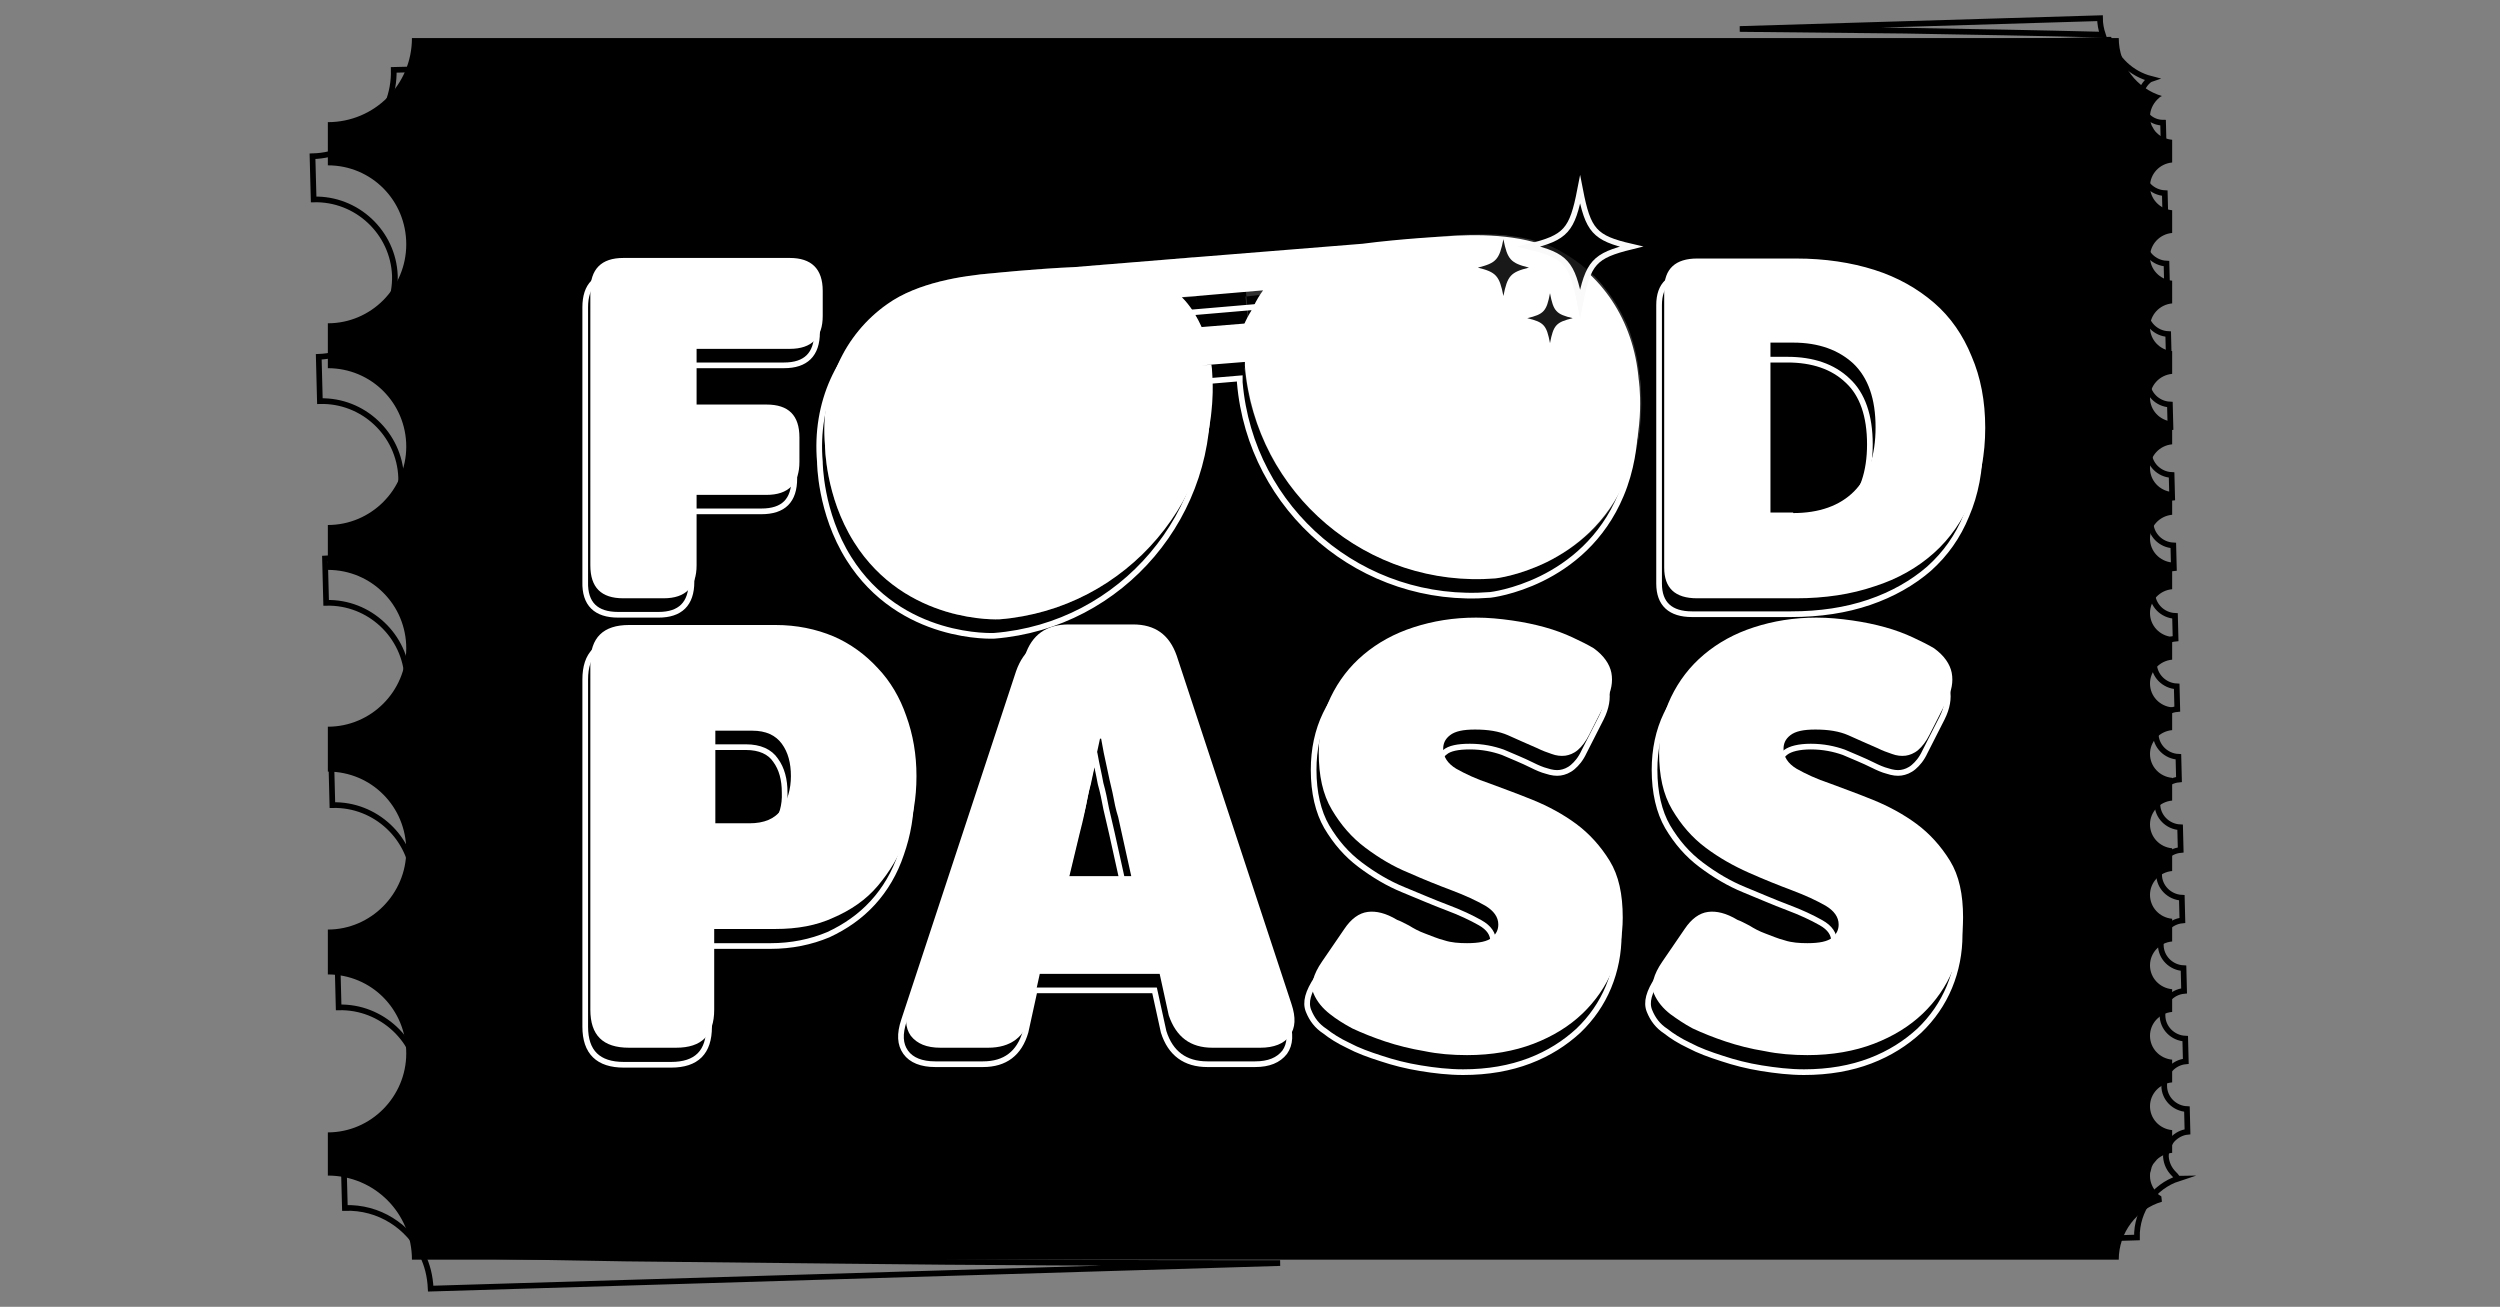 <?xml version="1.0" encoding="utf-8"?>
<!-- Generator: Adobe Illustrator 27.0.0, SVG Export Plug-In . SVG Version: 6.00 Build 0)  -->
<svg version="1.1" id="Layer_1" xmlns="http://www.w3.org/2000/svg" xmlns:xlink="http://www.w3.org/1999/xlink" x="0px" y="0px"
	 viewBox="0 0 440 230" style="enable-background:new 0 0 440 230;" xml:space="preserve">
<rect x="0" y="0" width="440" height="230" fill="#808080" stroke="none"/>
<style type="text/css">
	.st0{fill:none;stroke:#000000;stroke-miterlimit:10;}
	.st1{fill:none;stroke:#FFFFFF;stroke-miterlimit:10;}
	.st2{fill:#FFFFFF;}
	.st3{opacity:0.1;}
	.st4{clip-path:url(#SVGID_00000023261371653665511150000005033733090436675746_);}
	.st5{clip-path:url(#SVGID_00000061441191481516942740000016325556171006368157_);}
	.st6{stroke:#F9F9F9;stroke-miterlimit:10;}
	.st7{clip-path:url(#SVGID_00000123399160203488358820000002782639999454078337_);}
	.st8{clip-path:url(#SVGID_00000100357836049772478060000006727531293373940896_);}
</style>
<g>
	<path class="st0" d="M222.7,222.3c-25,0-50.1-0.1-75.1-0.4l-37.6-0.4c-11.9-0.2-23.8-0.4-35.7-0.7c0.9,1.8,1.4,3.8,1.5,6l149.5-4.5
		C224.5,222.3,223.6,222.3,222.7,222.3z"/>
	<g>
		<path class="st0" d="M335.3,5.4c11.6,0.2,23.2,0.4,34.8,0.7c-0.3-0.9-0.5-1.9-0.5-2.9l-63.4,1.9L335.3,5.4z"/>
		<path class="st0" d="M382.6,206.6c-0.8-0.8-1.3-1.8-1.4-3c0-0.3,0-0.6,0.1-0.8c0-0.3,0.1-0.5,0.2-0.8c0.1-0.3,0.2-0.5,0.4-0.8
			c0.1-0.2,0.3-0.5,0.5-0.7c0.7-0.7,1.6-1.2,2.6-1.3l-0.1-4c-2.2-0.1-4-1.9-4-4.1c-0.1-2.2,1.6-4.1,3.8-4.3l-0.1-4
			c-2.2-0.1-4-1.9-4-4.1c-0.1-2.2,1.6-4.1,3.8-4.3l-0.1-4c-2.2-0.1-4-1.9-4-4.1c-0.1-2.2,1.6-4.1,3.8-4.3l-0.1-4
			c-2.2-0.1-4-1.9-4-4.1c-0.1-2.2,1.6-4.1,3.8-4.3l-0.1-4c-2.2-0.1-4-1.9-4-4.1c-0.1-2.2,1.6-4.1,3.8-4.3l-0.1-4
			c-2.2-0.1-4-1.9-4-4.1c-0.1-2.2,1.6-4.1,3.8-4.3l-0.1-4c-2.2-0.1-4-1.9-4-4.1s1.6-4.1,3.8-4.3l-0.1-4c-2.2-0.1-4-1.9-4-4.1
			c-0.1-2.2,1.6-4.1,3.8-4.3l-0.1-4c-2.2-0.1-4-1.9-4-4.1c-0.1-2.2,1.6-4.1,3.8-4.3l-0.1-4c-2.2-0.1-4-1.9-4-4.1
			c-0.1-2.2,1.6-4.1,3.8-4.3l-0.1-4c-2.2-0.1-4-1.9-4-4.1c-0.1-2.2,1.6-4.1,3.8-4.3l-0.1-4c-2.2-0.1-4-1.9-4-4.1
			c-0.1-2.2,1.6-4.1,3.8-4.3l-0.1-4c-2.2-0.1-4-1.9-4-4.1c-0.1-2.2,1.6-4.1,3.8-4.3l-0.1-4c-2.2-0.1-4-1.9-4-4.1s1.6-4.1,3.8-4.3
			l-0.1-4c-1,0-2-0.4-2.7-1.1c-0.2-0.2-0.4-0.4-0.6-0.6c-0.2-0.2-0.3-0.5-0.4-0.7c-0.1-0.3-0.2-0.5-0.3-0.8
			c-0.1-0.3-0.1-0.5-0.1-0.8c0-1.1,0.4-2.2,1.2-3.1c0.2-0.2,0.5-0.5,0.8-0.6c-3.5-0.9-6.2-3.5-7.4-6.9c-11.6,0.3-23.2,0.4-34.8,0.7
			l-37.5,0.4c-25,0.3-50.1,0.3-75.1,0.3c-0.2,0-0.4,0-0.7,0L69.3,12.3c0.2,8.2-6.2,15-14.3,15.2l0.2,7.6c7.6-0.2,14,5.8,14.3,13.4
			c0.2,7.6-5.8,14-13.4,14.3l0.2,7.8c7.6-0.2,14,5.8,14.3,13.4c0.2,7.6-5.8,14-13.4,14.3l0.2,7.8c7.6-0.2,14,5.8,14.3,13.4
			c0.2,7.6-5.8,14-13.4,14.3l0.2,7.9c7.6-0.2,14,5.8,14.3,13.4c0.2,7.6-5.8,14-13.4,14.3l0.2,7.9c7.6-0.2,14,5.8,14.3,13.4
			c0.2,7.6-5.8,14-13.4,14.3l0.2,7.6c6-0.2,11.2,3.2,13.7,8.3c11.9-0.3,23.8-0.4,35.7-0.7l37.5-0.4c25-0.3,50.1-0.3,75.1-0.4
			c25,0,50.1,0.1,75.1,0.4l10.9,0.1l67.4-2.1c-0.1-4.8,3-9,7.3-10.4c-0.1,0-0.1-0.1-0.2-0.1C383,207,382.8,206.8,382.6,206.6z"/>
	</g>
	<path d="M380.3,210.5c-0.2-0.1-0.5-0.3-0.6-0.5c-0.8-0.8-1.3-1.9-1.3-3c0-0.3,0-0.6,0.1-0.8c0.1-0.3,0.1-0.5,0.2-0.8
		c0.1-0.2,0.2-0.5,0.4-0.7c0.2-0.2,0.3-0.4,0.5-0.6c0.7-0.7,1.7-1.1,2.7-1.2v-4c-2.2-0.2-3.9-2-3.9-4.2c0-2.2,1.7-4,3.9-4.2v-4
		c-2.2-0.2-3.9-2-3.9-4.2c0-2.2,1.7-4,3.9-4.2v-4c-2.2-0.2-3.9-2-3.9-4.2s1.7-4,3.9-4.2v-4c-2.2-0.2-3.9-2-3.9-4.2s1.7-4,3.9-4.2v-4
		c-2.2-0.2-3.9-2-3.9-4.2c0-2.2,1.7-4,3.9-4.2v-4c-2.2-0.2-3.9-2-3.9-4.2c0-2.2,1.7-4,3.9-4.2v-4c-2.2-0.2-3.9-2-3.9-4.2
		c0-2.2,1.7-4,3.9-4.2v-4c-2.2-0.2-3.9-2-3.9-4.2c0-2.2,1.7-4,3.9-4.2V99c-2.2-0.2-3.9-2-3.9-4.2c0-2.2,1.7-4,3.9-4.2v-4
		c-2.2-0.2-3.9-2-3.9-4.2c0-2.2,1.7-4,3.9-4.2v-4c-2.2-0.2-3.9-2-3.9-4.2s1.7-4,3.9-4.2v-4c-2.2-0.2-3.9-2-3.9-4.2
		c0-2.2,1.7-4,3.9-4.2v-4c-2.2-0.2-3.9-2-3.9-4.2c0-2.2,1.7-4,3.9-4.2v-4c-2.2-0.2-3.9-2-3.9-4.2s1.7-4,3.9-4.2v-4
		c-1-0.1-2-0.5-2.7-1.2c-0.2-0.2-0.4-0.4-0.5-0.6c-0.1-0.2-0.3-0.5-0.4-0.7c-0.1-0.3-0.2-0.5-0.2-0.8c-0.1-0.3-0.1-0.5-0.1-0.8
		c0-1.1,0.5-2.2,1.3-3c0.2-0.2,0.5-0.5,0.8-0.6c-4.4-1.3-7.6-5.4-7.6-10.2H72.5c0,8.2-6.6,14.8-14.8,14.8v7.6
		c7.7,0,13.8,6.2,13.8,13.9s-6.2,13.9-13.8,13.9v7.9c7.7,0,13.8,6.2,13.8,13.8s-6.2,13.8-13.8,13.8v7.9c7.7,0,13.8,6.2,13.8,13.8
		s-6.2,13.8-13.8,13.8v7.9c7.7,0,13.8,6.2,13.8,13.9c0,7.6-6.2,13.9-13.8,13.9v7.9c7.7,0,13.8,6.2,13.8,13.9
		c0,7.6-6.2,13.9-13.8,13.9v7.6c8.2,0,14.8,6.6,14.8,14.8h300.4c0-4.8,3.2-8.9,7.6-10.2C380.4,210.5,380.4,210.5,380.3,210.5z"/>
	<g>
		<path class="st1" d="M108.8,108.2h7.1c3.8,0,5.8-1.9,5.8-5.8V90h12.3c3.9,0,5.8-1.9,5.8-5.8v-4.3c0-3.9-1.9-5.8-5.8-5.8h-12.3
			v-9.8H138c3.8,0,5.8-1.9,5.8-5.8v-4.4c0-3.8-1.9-5.8-5.8-5.8h-29.2c-3.9,0-5.8,1.9-5.8,5.8v48.3
			C102.9,106.3,104.9,108.2,108.8,108.2z"/>
		<path class="st1" d="M346.1,65.5c-1.6-3.7-3.8-6.8-6.6-9.4c-2.9-2.5-6.3-4.5-10.5-5.8c-4.1-1.3-8.7-2-13.8-2h-17.4
			c-3.9,0-5.8,1.8-5.8,5.4v49c0,3.6,2,5.4,5.8,5.4h17.4c5.1,0,9.7-0.7,13.8-2.1c4.1-1.4,7.6-3.4,10.5-5.9c2.9-2.6,5.1-5.7,6.6-9.4
			c1.6-3.7,2.4-7.9,2.4-12.6C348.4,73.4,347.6,69.2,346.1,65.5z M325.3,89.4c-2.5,2.5-6.1,3.8-10.7,3.8h-4V63.3h4
			c4.4,0,8,1.2,10.6,3.7c2.6,2.4,3.9,6.2,3.9,11.2C329.1,83.1,327.8,86.9,325.3,89.4z"/>
		<path class="st1" d="M160.4,139.5c0-3.8-0.6-7.4-1.8-10.6c-1.2-3.3-2.9-6.1-5-8.4s-4.8-4.2-7.8-5.6c-3-1.3-6.4-2-10.2-2h-25.8
			c-4.6,0-6.8,2.2-6.8,6.7v61.1c0,4.5,2.3,6.7,6.8,6.7h8.3c4.5,0,6.7-2.2,6.7-6.7v-14.2h10.8c3.7,0,7.1-0.7,10.2-2
			c3-1.4,5.6-3.2,7.8-5.6c2.2-2.4,3.9-5.3,5-8.6C159.8,146.9,160.4,143.4,160.4,139.5z M136.5,145.4c-1.1,1.6-3,2.4-5.6,2.4h-6.1
			v-16.3h6.5c2.4,0,4.2,0.8,5.2,2.3c1.1,1.5,1.6,3.4,1.6,5.7C138.2,141.8,137.6,143.7,136.5,145.4z"/>
		<path class="st1" d="M206,118.3c-1.2-3.7-3.8-5.5-7.7-5.5H187c-3.9,0-6.4,1.8-7.7,5.5l-20.2,61.3c-0.8,2.4-0.7,4.2,0.3,5.6
			c1,1.4,2.8,2.1,5.2,2.1h8.4c3.9,0,6.4-1.9,7.5-5.7l1.6-7.3h21.1l1.6,7.3c1.2,3.8,3.8,5.7,7.7,5.7h8.4c2.4,0,4.1-0.7,5.2-2.1
			c1-1.4,1.1-3.3,0.3-5.6L206,118.3z M187,157.1l2.5-10.4c0.3-1.2,0.7-2.7,1-4.3c0.3-1.6,0.6-3.1,1-4.5c0.4-1.7,0.7-3.3,1-5h0.2
			c0.3,1.7,0.7,3.3,1,5c0.4,1.4,0.7,2.9,1,4.5c0.4,1.6,0.7,3.1,1,4.3l2.3,10.4H187z"/>
		<path class="st1" d="M276.5,148c-2.4-1.7-4.9-3.1-7.6-4.2c-2.7-1.1-5.3-2-7.6-2.9s-4.3-1.8-5.9-2.6c-1.6-0.9-2.3-2.1-2.3-3.5
			c0-1,0.4-1.8,1.2-2.4c0.8-0.7,2.3-1,4.4-1c2.2,0,4.1,0.4,5.8,1c1.6,0.7,3.4,1.4,5.2,2.3c0.8,0.4,1.7,0.8,2.5,1
			c0.9,0.3,1.7,0.4,2.4,0.3s1.5-0.4,2.2-1c0.7-0.6,1.4-1.4,2-2.7l3-5.9c0.9-1.8,1.2-3.5,0.9-5s-1.3-3-3.1-4.3
			c-1-0.6-2.2-1.3-3.7-1.9c-1.5-0.7-3.1-1.2-4.9-1.8c-1.8-0.5-3.7-0.9-5.8-1.2c-2.1-0.3-4.2-0.5-6.3-0.5c-3.9,0-7.6,0.6-11,1.7
			c-3.4,1.1-6.3,2.8-8.8,4.8c-2.5,2.1-4.4,4.6-5.8,7.5s-2.1,6.2-2.1,9.8c0,4,0.8,7.4,2.3,10c1.6,2.7,3.5,4.9,5.9,6.7
			s4.9,3.3,7.6,4.4c2.7,1.1,5.2,2.2,7.6,3.1s4.3,1.8,5.9,2.7s2.3,2,2.3,3.3c0,0.9-0.4,1.7-1.1,2.3c-0.8,0.7-2.2,1-4.4,1
			c-1.4,0-2.8-0.2-4-0.5c-1.2-0.3-2.4-0.8-3.4-1.2c-1-0.5-1.9-1-2.8-1.4s-1.5-0.8-2.1-1c-2-1.1-3.8-1.6-5.2-1.4
			c-1.5,0.2-2.9,1.2-4.1,3l-3.9,5.7c-1.6,2.4-2.1,4.2-1.5,5.7s1.5,2.7,2.9,3.6c1,0.8,2.4,1.7,4.1,2.5c1.7,0.9,3.6,1.6,5.8,2.3
			c2.1,0.7,4.4,1.3,6.9,1.7c2.4,0.4,5,0.7,7.5,0.7c4.4,0,8.3-0.7,11.7-2s6.2-3.1,8.6-5.3c2.3-2.2,4.1-4.8,5.3-7.7
			c1.2-2.9,1.8-6,1.8-9.2c0-4-0.8-7.3-2.3-10C280.8,151.9,278.9,149.7,276.5,148z"/>
		<path class="st1" d="M336.5,148c-2.4-1.7-4.9-3.1-7.6-4.2c-2.7-1.1-5.3-2-7.6-2.9s-4.3-1.8-5.9-2.6c-1.6-0.9-2.3-2.1-2.3-3.5
			c0-1,0.4-1.8,1.2-2.4s2.3-1,4.4-1c2.2,0,4.1,0.4,5.8,1c1.6,0.7,3.4,1.4,5.2,2.3c0.8,0.4,1.7,0.8,2.5,1c0.9,0.3,1.7,0.4,2.4,0.3
			s1.5-0.4,2.2-1c0.7-0.6,1.4-1.4,2-2.7l3-5.9c0.9-1.8,1.2-3.5,0.9-5s-1.3-3-3.1-4.3c-1-0.6-2.2-1.3-3.7-1.9
			c-1.5-0.7-3.1-1.2-4.9-1.8c-1.8-0.5-3.7-0.9-5.8-1.2c-2.1-0.3-4.2-0.5-6.3-0.5c-3.9,0-7.6,0.6-11,1.7c-3.4,1.1-6.3,2.8-8.8,4.8
			c-2.5,2.1-4.4,4.6-5.8,7.5c-1.4,2.9-2.1,6.2-2.1,9.8c0,4,0.8,7.4,2.3,10c1.6,2.7,3.5,4.9,5.9,6.7c2.4,1.8,4.9,3.3,7.6,4.4
			s5.2,2.2,7.6,3.1s4.3,1.8,5.9,2.7s2.3,2,2.3,3.3c0,0.9-0.4,1.7-1.1,2.3c-0.8,0.7-2.2,1-4.4,1c-1.5,0-2.8-0.2-4-0.5
			c-1.2-0.3-2.4-0.8-3.4-1.2c-1-0.5-2-1-2.8-1.4s-1.5-0.8-2.1-1c-2-1.1-3.8-1.6-5.2-1.4c-1.5,0.2-2.9,1.2-4.1,3l-3.9,5.7
			c-1.6,2.4-2.1,4.2-1.5,5.7s1.5,2.7,2.9,3.6c1,0.8,2.4,1.7,4.1,2.5c1.7,0.9,3.6,1.6,5.8,2.3c2.1,0.7,4.4,1.3,6.9,1.7
			c2.5,0.4,5,0.7,7.5,0.7c4.4,0,8.3-0.7,11.7-2s6.2-3.1,8.6-5.3c2.3-2.2,4.1-4.8,5.3-7.7c1.2-2.9,1.8-6,1.8-9.2c0-4-0.8-7.3-2.3-10
			C340.8,151.9,338.8,149.7,336.5,148z"/>
		<path class="st1" d="M270,45.8c-5.5-1.8-12.2-1.7-16.6-1.3c0,0-7.7,0.4-14.6,1.3v0L209,48.2l-20.7,1.7v0
			c-6.9,0.3-14.6,1.1-14.6,1.1c-5,0.4-13.1,1.6-18.4,5.4c-7.6,5.3-11.9,14.5-11,24.9c0,0,0,8.9,5.1,17c9.1,14.5,25.6,13.6,25.6,13.6
			c22.5-1.8,39.2-21.6,37.4-44.1c0-0.2-0.1-0.5-0.1-0.7l5.9-0.5c0,0.2,0,0.5,0,0.7c1.9,22.5,21.6,39.2,44.1,37.4
			c0,0,16.4-1.8,23-17.6c3.7-8.8,2.2-17.6,2.2-17.6c-0.6-7.6-3.9-14.1-8.8-18.6 M218.6,59.8l-8.1,0.7c-0.9-2-2-3.8-3.5-5.3l2.6-0.2
			l0,0l11.7-1C220,55.8,219.1,57.7,218.6,59.8z"/>
	</g>
	<g>
		<path class="st2" d="M103.9,51.2c0-3.8,1.9-5.8,5.8-5.8H139c3.8,0,5.8,1.9,5.8,5.8v4.4c0,3.8-1.9,5.8-5.8,5.8h-16.4v9.8h12.3
			c3.9,0,5.8,1.9,5.8,5.8v4.3c0,3.8-1.9,5.8-5.8,5.8h-12.3v12.4c0,3.8-1.9,5.8-5.8,5.8h-7.1c-3.9,0-5.8-1.9-5.8-5.8L103.9,51.2
			L103.9,51.2z"/>
		<path class="st2" d="M292.9,50.9c0-3.6,2-5.4,5.8-5.4h17.4c5.1,0,9.7,0.7,13.8,2c4.1,1.3,7.6,3.3,10.5,5.8
			c2.9,2.5,5.1,5.7,6.6,9.4c1.6,3.7,2.4,7.9,2.4,12.6c0,4.7-0.8,8.8-2.4,12.6c-1.6,3.7-3.8,6.9-6.6,9.4c-2.9,2.6-6.4,4.6-10.5,5.9
			c-4.1,1.4-8.7,2.1-13.8,2.1h-17.4c-3.9,0-5.8-1.8-5.8-5.4V50.9z M315.6,90.3c4.6,0,8.2-1.3,10.7-3.8c2.5-2.5,3.8-6.3,3.8-11.3
			c0-5-1.3-8.7-3.9-11.2c-2.6-2.4-6.1-3.7-10.6-3.7h-4v29.9H315.6z"/>
		<g>
			<path class="st2" d="M103.9,116.7c0-4.5,2.3-6.7,6.8-6.7h25.8c3.7,0,7.1,0.7,10.2,2c3,1.3,5.6,3.2,7.8,5.6c2.2,2.3,3.9,5.2,5,8.4
				c1.2,3.3,1.8,6.8,1.8,10.6c0,3.9-0.6,7.4-1.8,10.7c-1.2,3.3-2.9,6.1-5,8.6s-4.8,4.3-7.8,5.6c-3,1.4-6.4,2-10.2,2h-10.8v14.2
				c0,4.5-2.2,6.7-6.7,6.7h-8.3c-4.6,0-6.8-2.2-6.8-6.7L103.9,116.7L103.9,116.7z M131.9,144.9c2.6,0,4.5-0.8,5.6-2.4
				c1.1-1.6,1.7-3.6,1.7-5.9s-0.5-4.2-1.6-5.7s-2.8-2.3-5.2-2.3h-6.5v16.3H131.9z"/>
			<path class="st2" d="M180.4,115.4c1.2-3.7,3.8-5.5,7.7-5.5h11.3c3.9,0,6.4,1.8,7.7,5.5l20.2,61.3c0.8,2.4,0.7,4.2-0.3,5.6
				c-1,1.4-2.8,2.1-5.2,2.1h-8.4c-3.9,0-6.4-1.9-7.7-5.7l-1.6-7.3H183l-1.6,7.3c-1,3.8-3.5,5.7-7.5,5.7h-8.4c-2.4,0-4.1-0.7-5.2-2.1
				c-1-1.4-1.1-3.3-0.3-5.6L180.4,115.4z M199.1,154.2l-2.3-10.4c-0.4-1.2-0.7-2.7-1-4.3c-0.4-1.6-0.7-3.1-1-4.5
				c-0.4-1.7-0.7-3.3-1-5h-0.2c-0.4,1.7-0.7,3.3-1,5c-0.4,1.4-0.7,2.9-1,4.5c-0.3,1.6-0.6,3.1-1,4.3l-2.5,10.4H199.1z"/>
			<path class="st2" d="M234.1,178.5c-1.3-1-2.3-2.2-2.9-3.6c-0.6-1.4-0.1-3.4,1.5-5.7l3.9-5.7c1.2-1.8,2.6-2.8,4.1-3
				c1.5-0.2,3.2,0.2,5.2,1.4c0.6,0.2,1.3,0.6,2.1,1c0.8,0.5,1.7,1,2.8,1.4s2.2,0.9,3.4,1.2c1.2,0.4,2.6,0.5,4,0.5
				c2.1,0,3.6-0.3,4.4-1c0.8-0.7,1.1-1.4,1.1-2.3c0-1.3-0.8-2.4-2.3-3.3c-1.6-0.9-3.5-1.8-5.9-2.7c-2.4-0.9-4.9-1.9-7.6-3.1
				c-2.7-1.1-5.2-2.6-7.6-4.4s-4.3-4-5.9-6.7s-2.3-6-2.3-10c0-3.6,0.7-6.9,2.1-9.8s3.3-5.4,5.8-7.5c2.5-2.1,5.4-3.7,8.8-4.8
				s7-1.7,11-1.7c2.1,0,4.2,0.2,6.3,0.5c2.1,0.3,4,0.7,5.8,1.2c1.8,0.5,3.4,1.1,4.9,1.8c1.5,0.7,2.7,1.3,3.7,1.9
				c1.8,1.3,2.8,2.8,3.1,4.3c0.3,1.6,0,3.2-0.9,5l-3,5.9c-0.6,1.2-1.3,2.1-2,2.7c-0.7,0.6-1.5,0.9-2.2,1c-0.8,0.1-1.6,0-2.4-0.3
				c-0.9-0.3-1.7-0.6-2.5-1c-1.9-0.8-3.6-1.6-5.2-2.3s-3.5-1-5.8-1c-2.1,0-3.5,0.3-4.4,1s-1.2,1.5-1.2,2.4c0,1.4,0.8,2.6,2.3,3.5
				c1.6,0.9,3.5,1.8,5.9,2.6c2.4,0.9,4.9,1.8,7.6,2.9c2.7,1.1,5.3,2.5,7.6,4.2s4.3,3.9,5.9,6.5c1.6,2.6,2.3,5.9,2.3,10
				c0,3.2-0.6,6.3-1.8,9.2c-1.2,2.9-3,5.5-5.3,7.7c-2.3,2.2-5.2,4-8.6,5.3c-3.4,1.3-7.3,2-11.7,2c-2.6,0-5.1-0.2-7.5-0.7
				c-2.4-0.4-4.8-1-6.9-1.7c-2.1-0.7-4.1-1.5-5.8-2.3C236.5,180.2,235.1,179.3,234.1,178.5z"/>
			<path class="st2" d="M294,178.5c-1.3-1-2.3-2.2-2.9-3.6c-0.6-1.4-0.1-3.4,1.5-5.7l3.9-5.7c1.2-1.8,2.6-2.8,4.1-3
				c1.5-0.2,3.2,0.2,5.2,1.4c0.6,0.2,1.3,0.6,2.1,1c0.8,0.5,1.7,1,2.8,1.4s2.2,0.9,3.4,1.2c1.2,0.4,2.6,0.5,4,0.5
				c2.1,0,3.6-0.3,4.4-1c0.8-0.7,1.1-1.4,1.1-2.3c0-1.3-0.8-2.4-2.3-3.3c-1.6-0.9-3.5-1.8-5.9-2.7c-2.4-0.9-4.9-1.9-7.6-3.1
				s-5.2-2.6-7.6-4.4s-4.3-4-5.9-6.7s-2.3-6-2.3-10c0-3.6,0.7-6.9,2.1-9.8s3.3-5.4,5.8-7.5c2.5-2.1,5.4-3.7,8.8-4.8s7-1.7,11-1.7
				c2.1,0,4.2,0.2,6.3,0.5c2.1,0.3,4,0.7,5.8,1.2c1.8,0.5,3.4,1.1,4.9,1.8c1.5,0.7,2.7,1.3,3.7,1.9c1.8,1.3,2.8,2.8,3.1,4.3
				c0.3,1.6,0,3.2-0.9,5l-3,5.9c-0.6,1.2-1.3,2.1-2,2.7c-0.7,0.6-1.5,0.9-2.2,1c-0.8,0.1-1.6,0-2.4-0.3c-0.9-0.3-1.7-0.6-2.5-1
				c-1.9-0.8-3.6-1.6-5.2-2.3s-3.5-1-5.8-1c-2.1,0-3.5,0.3-4.4,1s-1.2,1.5-1.2,2.4c0,1.4,0.8,2.6,2.3,3.5c1.6,0.9,3.5,1.8,5.9,2.6
				c2.4,0.9,4.9,1.8,7.6,2.9c2.7,1.1,5.3,2.5,7.6,4.2s4.3,3.9,5.9,6.5c1.6,2.6,2.3,5.9,2.3,10c0,3.2-0.6,6.3-1.8,9.2
				c-1.2,2.9-3,5.5-5.3,7.7c-2.3,2.2-5.2,4-8.6,5.3c-3.4,1.3-7.3,2-11.7,2c-2.6,0-5.1-0.2-7.5-0.7c-2.5-0.4-4.8-1-6.9-1.7
				c-2.1-0.7-4.1-1.5-5.8-2.3C296.4,180.2,295.1,179.3,294,178.5z"/>
		</g>
		<g>
			<path class="st2" d="M288.4,66.7c-0.9-10.4-6.6-18.7-14.9-22.8c-5.9-2.8-14-2.7-19.1-2.3c0,0-7.7,0.4-14.6,1.3v0L210,45.3
				L189.2,47v0c-6.9,0.3-14.6,1.1-14.6,1.1c-5,0.4-13.1,1.6-18.4,5.4c-7.6,5.3-11.9,14.5-11,24.9c0,0,0,8.9,5.1,17
				c9.1,14.5,25.6,13.6,25.6,13.6c22.5-1.8,39.2-21.6,37.4-44.1c0-0.2-0.1-0.5-0.1-0.7l-1.6,0.1l7.5-0.6c0,0.3,0,0.5,0,0.7
				c1.9,22.5,21.6,39.2,44.1,37.4c0,0,16.4-1.8,23-17.6C289.8,75.4,288.4,66.7,288.4,66.7z M219.6,56.9l-8.6,0.7l0,0l0.5,0
				c-0.9-2-2-3.8-3.5-5.3l2.6-0.2l0,0l11.7-1C221,52.9,220.1,54.8,219.6,56.9z"/>
			<g class="st3">
				<g>
					<g>
						<defs>
							<path id="SVGID_1_" d="M210,45.3L189.2,47v0c-6.9,0.3-14.6,1.1-14.6,1.1c-5,0.4-13.1,1.6-18.4,5.4
								c-7.6,5.3-11.9,14.5-11,24.9c0,0,0,8.9,5.1,17c9.1,14.5,25.6,13.6,25.6,13.6c22.5-1.8,39.2-21.6,37.4-44.1
								c0-0.2-0.1-0.5-0.1-0.7l-1.6,0.1 M211,57.7L211,57.7l0.5,0c-0.9-2-2-3.8-3.5-5.3l2.6-0.2l0,0"/>
						</defs>
						<use xlink:href="#SVGID_1_"  style="overflow:visible;fill:#FFFFFF;"/>
						<clipPath id="SVGID_00000095330521603193143480000005686739235499067034_">
							<use xlink:href="#SVGID_1_"  style="overflow:visible;"/>
						</clipPath>
						<g style="clip-path:url(#SVGID_00000095330521603193143480000005686739235499067034_);">
							<polygon class="st2" points="186.1,313.3 177.4,78 168.7,313.3 							"/>
							<polygon class="st2" points="254.7,300.4 177.4,78 238.1,305.5 							"/>
							<polygon class="st2" points="316.5,268 177.4,78 302.1,277.7 							"/>
							<polygon class="st2" points="366.1,218.8 177.4,78 355.2,232.3 							"/>
							<polygon class="st2" points="399.1,157.2 177.4,78 392.7,173.4 							"/>
							<polygon class="st2" points="412.6,88.7 177.4,78 411.2,106.1 							"/>
							<polygon class="st2" points="405.4,19.3 177.4,78 409.1,36.2 							"/>
							<polygon class="st2" points="378.2,-45 177.4,78 386.7,-29.9 							"/>
							<polygon class="st2" points="333.3,-98.5 177.4,78 345.9,-86.5 							"/>
							<polygon class="st2" points="274.6,-136.5 177.4,78 290.2,-128.7 							"/>
							<polygon class="st2" points="207.5,-155.6 177.4,78 224.6,-152.7 							"/>
							<polygon class="st2" points="137.6,-154.1 177.4,78 154.9,-156.4 							"/>
							<polygon class="st2" points="71.3,-132.2 177.4,78 87.1,-139.5 							"/>
							<polygon class="st2" points="14.3,-91.9 177.4,78 27.3,-103.5 							"/>
							<polygon class="st2" points="-28.3,-36.6 177.4,78 -19.3,-51.5 							"/>
							<polygon class="st2" points="-52.9,28.8 177.4,78 -48.6,11.9 							"/>
							<polygon class="st2" points="-57.2,98.5 177.4,78 -58.1,81.1 							"/>
							<polygon class="st2" points="-40.9,166.4 177.4,78 -46.8,150 							"/>
							<polygon class="st2" points="-5.4,226.5 177.4,78 -15.8,212.6 							"/>
							<polygon class="st2" points="46.2,273.6 177.4,78 32.2,263.4 							"/>
							<polygon class="st2" points="109.4,303.4 177.4,78 92.9,297.8 							"/>
						</g>
					</g>
				</g>
				<g>
					<g>
						<defs>
							<path id="SVGID_00000005247308157460324070000006337193497909973635_" d="M220.6,64.5l-1.6,0.2c0,0.2,0,0.5,0.1,0.7
								c2.5,22.4,22.6,38.6,45.1,36.2c0,0,16.4-2.3,22.5-18.2c3.4-8.9,1.8-17.7,1.8-17.7c-1.1-10.4-7.1-18.5-15.5-22.3
								c-6-2.7-14.1-2.3-19.1-1.8c0,0-7.7,0.6-14.5,1.7v0l-20.7,2.3 M219.2,52.2L219.2,52.2l2.6-0.3c-1.2,1.8-2,3.8-2.5,5.9l0.5,0
								l0,0"/>
						</defs>
						<use xlink:href="#SVGID_00000005247308157460324070000006337193497909973635_"  style="overflow:visible;fill:#FFFFFF;"/>
						<clipPath id="SVGID_00000009577837099371604590000006301556790166876033_">
							<use xlink:href="#SVGID_00000005247308157460324070000006337193497909973635_"  style="overflow:visible;"/>
						</clipPath>
						<g style="clip-path:url(#SVGID_00000009577837099371604590000006301556790166876033_);">
							<polygon class="st2" points="270.3,158 256.8,71.7 276.6,156.8 							"/>
							<polygon class="st2" points="244.4,158.1 256.8,71.7 250.8,158.8 							"/>
							<polygon class="st2" points="219.6,150.6 256.8,71.7 225.5,153.2 							"/>
							<polygon class="st2" points="198,136.2 256.8,71.7 202.9,140.4 							"/>
							<polygon class="st2" points="181.7,116.2 256.8,71.7 185.2,121.6 							"/>
							<polygon class="st2" points="171.9,92.2 256.8,71.7 173.7,98.4 							"/>
							<polygon class="st2" points="169.6,66.3 256.8,71.7 169.5,72.8 							"/>
							<polygon class="st2" points="175.1,41 256.8,71.7 173,47.1 							"/>
							<polygon class="st2" points="187.6,18.4 256.8,71.7 183.9,23.6 							"/>
							<polygon class="st2" points="206.3,0.4 256.8,71.7 201.2,4.3 							"/>
							<polygon class="st2" points="229.4,-11.3 256.8,71.7 223.4,-9 							"/>
							<polygon class="st2" points="255,-15.7 256.8,71.7 248.5,-15.3 							"/>
							<polygon class="st2" points="280.7,-12.4 256.8,71.7 274.4,-13.9 							"/>
							<polygon class="st2" points="304.3,-1.7 256.8,71.7 298.7,-5 							"/>
							<polygon class="st2" points="323.7,15.4 256.8,71.7 319.4,10.6 							"/>
							<polygon class="st2" points="337.2,37.5 256.8,71.7 334.5,31.7 							"/>
							<polygon class="st2" points="343.7,62.6 256.8,71.7 342.8,56.2 							"/>
							<polygon class="st2" points="342.6,88.5 256.8,71.7 343.6,82.1 							"/>
							<polygon class="st2" points="333.9,112.9 256.8,71.7 336.7,107.1 							"/>
							<polygon class="st2" points="318.4,133.6 256.8,71.7 322.8,128.9 							"/>
							<polygon class="st2" points="297.5,149 256.8,71.7 303.1,145.8 							"/>
						</g>
					</g>
				</g>
			</g>
		</g>
		<g>
			<path d="M272.8,51.6c-0.6,3.2-1.1,3.7-4,4.4c2.9,0.7,3.4,1.2,4,4.4c0.6-3.2,1.1-3.7,4-4.4C273.9,55.3,273.4,54.8,272.8,51.6z"/>
			<path class="st2" d="M278.1,53.4c1.4-7.2,2.5-8.4,9-10c-6.5-1.5-7.6-2.8-9-10c-1.4,7.2-2.5,8.4-9,10
				C275.6,45,276.7,46.2,278.1,53.4z"/>
			<path d="M264.6,52.1c0.7-3.6,1.3-4.2,4.5-5c-3.2-0.8-3.8-1.4-4.5-5c-0.7,3.6-1.3,4.2-4.5,5C263.3,47.9,263.9,48.5,264.6,52.1z"/>
		</g>
	</g>
	<path class="st6" d="M278.1,53.4c1.4-7.2,2.5-8.4,9-10c-6.5-1.5-7.6-2.8-9-10c-1.4,7.2-2.5,8.4-9,10
		C275.6,45,276.7,46.2,278.1,53.4z"/>
	<g class="st3">
		<g>
			<g>
				<defs>
					<path id="SVGID_00000038375522767028393710000010782607286424151474_" d="M210,45.3L189.2,47v0c-6.9,0.3-14.6,1.1-14.6,1.1
						c-5,0.4-13.1,1.6-18.4,5.4c-7.6,5.3-11.9,14.5-11,24.9c0,0,0,8.9,5.1,17c9.1,14.5,25.6,13.6,25.6,13.6
						c22.5-1.8,39.2-21.6,37.4-44.1c0-0.2-0.1-0.5-0.1-0.7l-1.6,0.1 M211,57.7L211,57.7l0.5,0c-0.9-2-2-3.8-3.5-5.3l2.6-0.2l0,0"/>
				</defs>
				<use xlink:href="#SVGID_00000038375522767028393710000010782607286424151474_"  style="overflow:visible;fill:#FFFFFF;"/>
				<clipPath id="SVGID_00000149366970116305447570000004080062588004915122_">
					<use xlink:href="#SVGID_00000038375522767028393710000010782607286424151474_"  style="overflow:visible;"/>
				</clipPath>
				<g style="clip-path:url(#SVGID_00000149366970116305447570000004080062588004915122_);">
					<polygon class="st2" points="186.1,313.3 177.4,78 168.7,313.3 					"/>
					<polygon class="st2" points="254.7,300.4 177.4,78 238.1,305.5 					"/>
					<polygon class="st2" points="316.5,268 177.4,78 302.1,277.7 					"/>
					<polygon class="st2" points="366.1,218.8 177.4,78 355.2,232.3 					"/>
					<polygon class="st2" points="399.1,157.2 177.4,78 392.7,173.4 					"/>
					<polygon class="st2" points="412.6,88.7 177.4,78 411.2,106.1 					"/>
					<polygon class="st2" points="405.4,19.3 177.4,78 409.1,36.2 					"/>
					<polygon class="st2" points="378.2,-45 177.4,78 386.7,-29.9 					"/>
					<polygon class="st2" points="333.3,-98.5 177.4,78 345.9,-86.5 					"/>
					<polygon class="st2" points="274.6,-136.5 177.4,78 290.2,-128.7 					"/>
					<polygon class="st2" points="207.5,-155.6 177.4,78 224.6,-152.7 					"/>
					<polygon class="st2" points="137.6,-154.1 177.4,78 154.9,-156.4 					"/>
					<polygon class="st2" points="71.3,-132.2 177.4,78 87.1,-139.5 					"/>
					<polygon class="st2" points="14.3,-91.9 177.4,78 27.3,-103.5 					"/>
					<polygon class="st2" points="-28.3,-36.6 177.4,78 -19.3,-51.5 					"/>
					<polygon class="st2" points="-52.9,28.8 177.4,78 -48.6,11.9 					"/>
					<polygon class="st2" points="-57.2,98.5 177.4,78 -58.1,81.1 					"/>
					<polygon class="st2" points="-40.9,166.4 177.4,78 -46.8,150 					"/>
					<polygon class="st2" points="-5.4,226.5 177.4,78 -15.8,212.6 					"/>
					<polygon class="st2" points="46.2,273.6 177.4,78 32.2,263.4 					"/>
					<polygon class="st2" points="109.4,303.4 177.4,78 92.9,297.8 					"/>
				</g>
			</g>
		</g>
		<g>
			<g>
				<defs>
					<path id="SVGID_00000130618024611803953390000003373398102181097882_" d="M220.6,64.5l-1.6,0.2c0,0.2,0,0.5,0.1,0.7
						c2.5,22.4,22.6,38.6,45.1,36.2c0,0,16.4-2.3,22.5-18.2c3.4-8.9,1.8-17.7,1.8-17.7c-1.1-10.4-7.1-18.5-15.5-22.3
						c-6-2.7-14.1-2.3-19.1-1.8c0,0-7.7,0.6-14.5,1.7v0l-20.7,2.3 M219.2,52.2L219.2,52.2l2.6-0.3c-1.2,1.8-2,3.8-2.5,5.9l0.5,0l0,0
						"/>
				</defs>
				<use xlink:href="#SVGID_00000130618024611803953390000003373398102181097882_"  style="overflow:visible;fill:#FFFFFF;"/>
				<clipPath id="SVGID_00000132802401049361997190000015306455216087592112_">
					<use xlink:href="#SVGID_00000130618024611803953390000003373398102181097882_"  style="overflow:visible;"/>
				</clipPath>
				<g style="clip-path:url(#SVGID_00000132802401049361997190000015306455216087592112_);">
					<polygon class="st2" points="270.3,158 256.8,71.7 276.6,156.8 					"/>
					<polygon class="st2" points="244.4,158.1 256.8,71.7 250.8,158.8 					"/>
					<polygon class="st2" points="219.6,150.6 256.8,71.7 225.5,153.2 					"/>
					<polygon class="st2" points="198,136.2 256.8,71.7 202.9,140.4 					"/>
					<polygon class="st2" points="181.7,116.2 256.8,71.7 185.2,121.6 					"/>
					<polygon class="st2" points="171.9,92.2 256.8,71.7 173.7,98.4 					"/>
					<polygon class="st2" points="169.6,66.3 256.8,71.7 169.5,72.8 					"/>
					<polygon class="st2" points="175.1,41 256.8,71.7 173,47.1 					"/>
					<polygon class="st2" points="187.6,18.4 256.8,71.7 183.9,23.6 					"/>
					<polygon class="st2" points="206.3,0.4 256.8,71.7 201.2,4.3 					"/>
					<polygon class="st2" points="229.4,-11.3 256.8,71.7 223.4,-9 					"/>
					<polygon class="st2" points="255,-15.7 256.8,71.7 248.5,-15.3 					"/>
					<polygon class="st2" points="280.7,-12.4 256.8,71.7 274.4,-13.9 					"/>
					<polygon class="st2" points="304.3,-1.7 256.8,71.7 298.7,-5 					"/>
					<polygon class="st2" points="323.7,15.4 256.8,71.7 319.4,10.6 					"/>
					<polygon class="st2" points="337.2,37.5 256.8,71.7 334.5,31.7 					"/>
					<polygon class="st2" points="343.7,62.6 256.8,71.7 342.8,56.2 					"/>
					<polygon class="st2" points="342.6,88.5 256.8,71.7 343.6,82.1 					"/>
					<polygon class="st2" points="333.9,112.9 256.8,71.7 336.7,107.1 					"/>
					<polygon class="st2" points="318.4,133.6 256.8,71.7 322.8,128.9 					"/>
					<polygon class="st2" points="297.5,149 256.8,71.7 303.1,145.8 					"/>
				</g>
			</g>
		</g>
	</g>
</g>
</svg>
